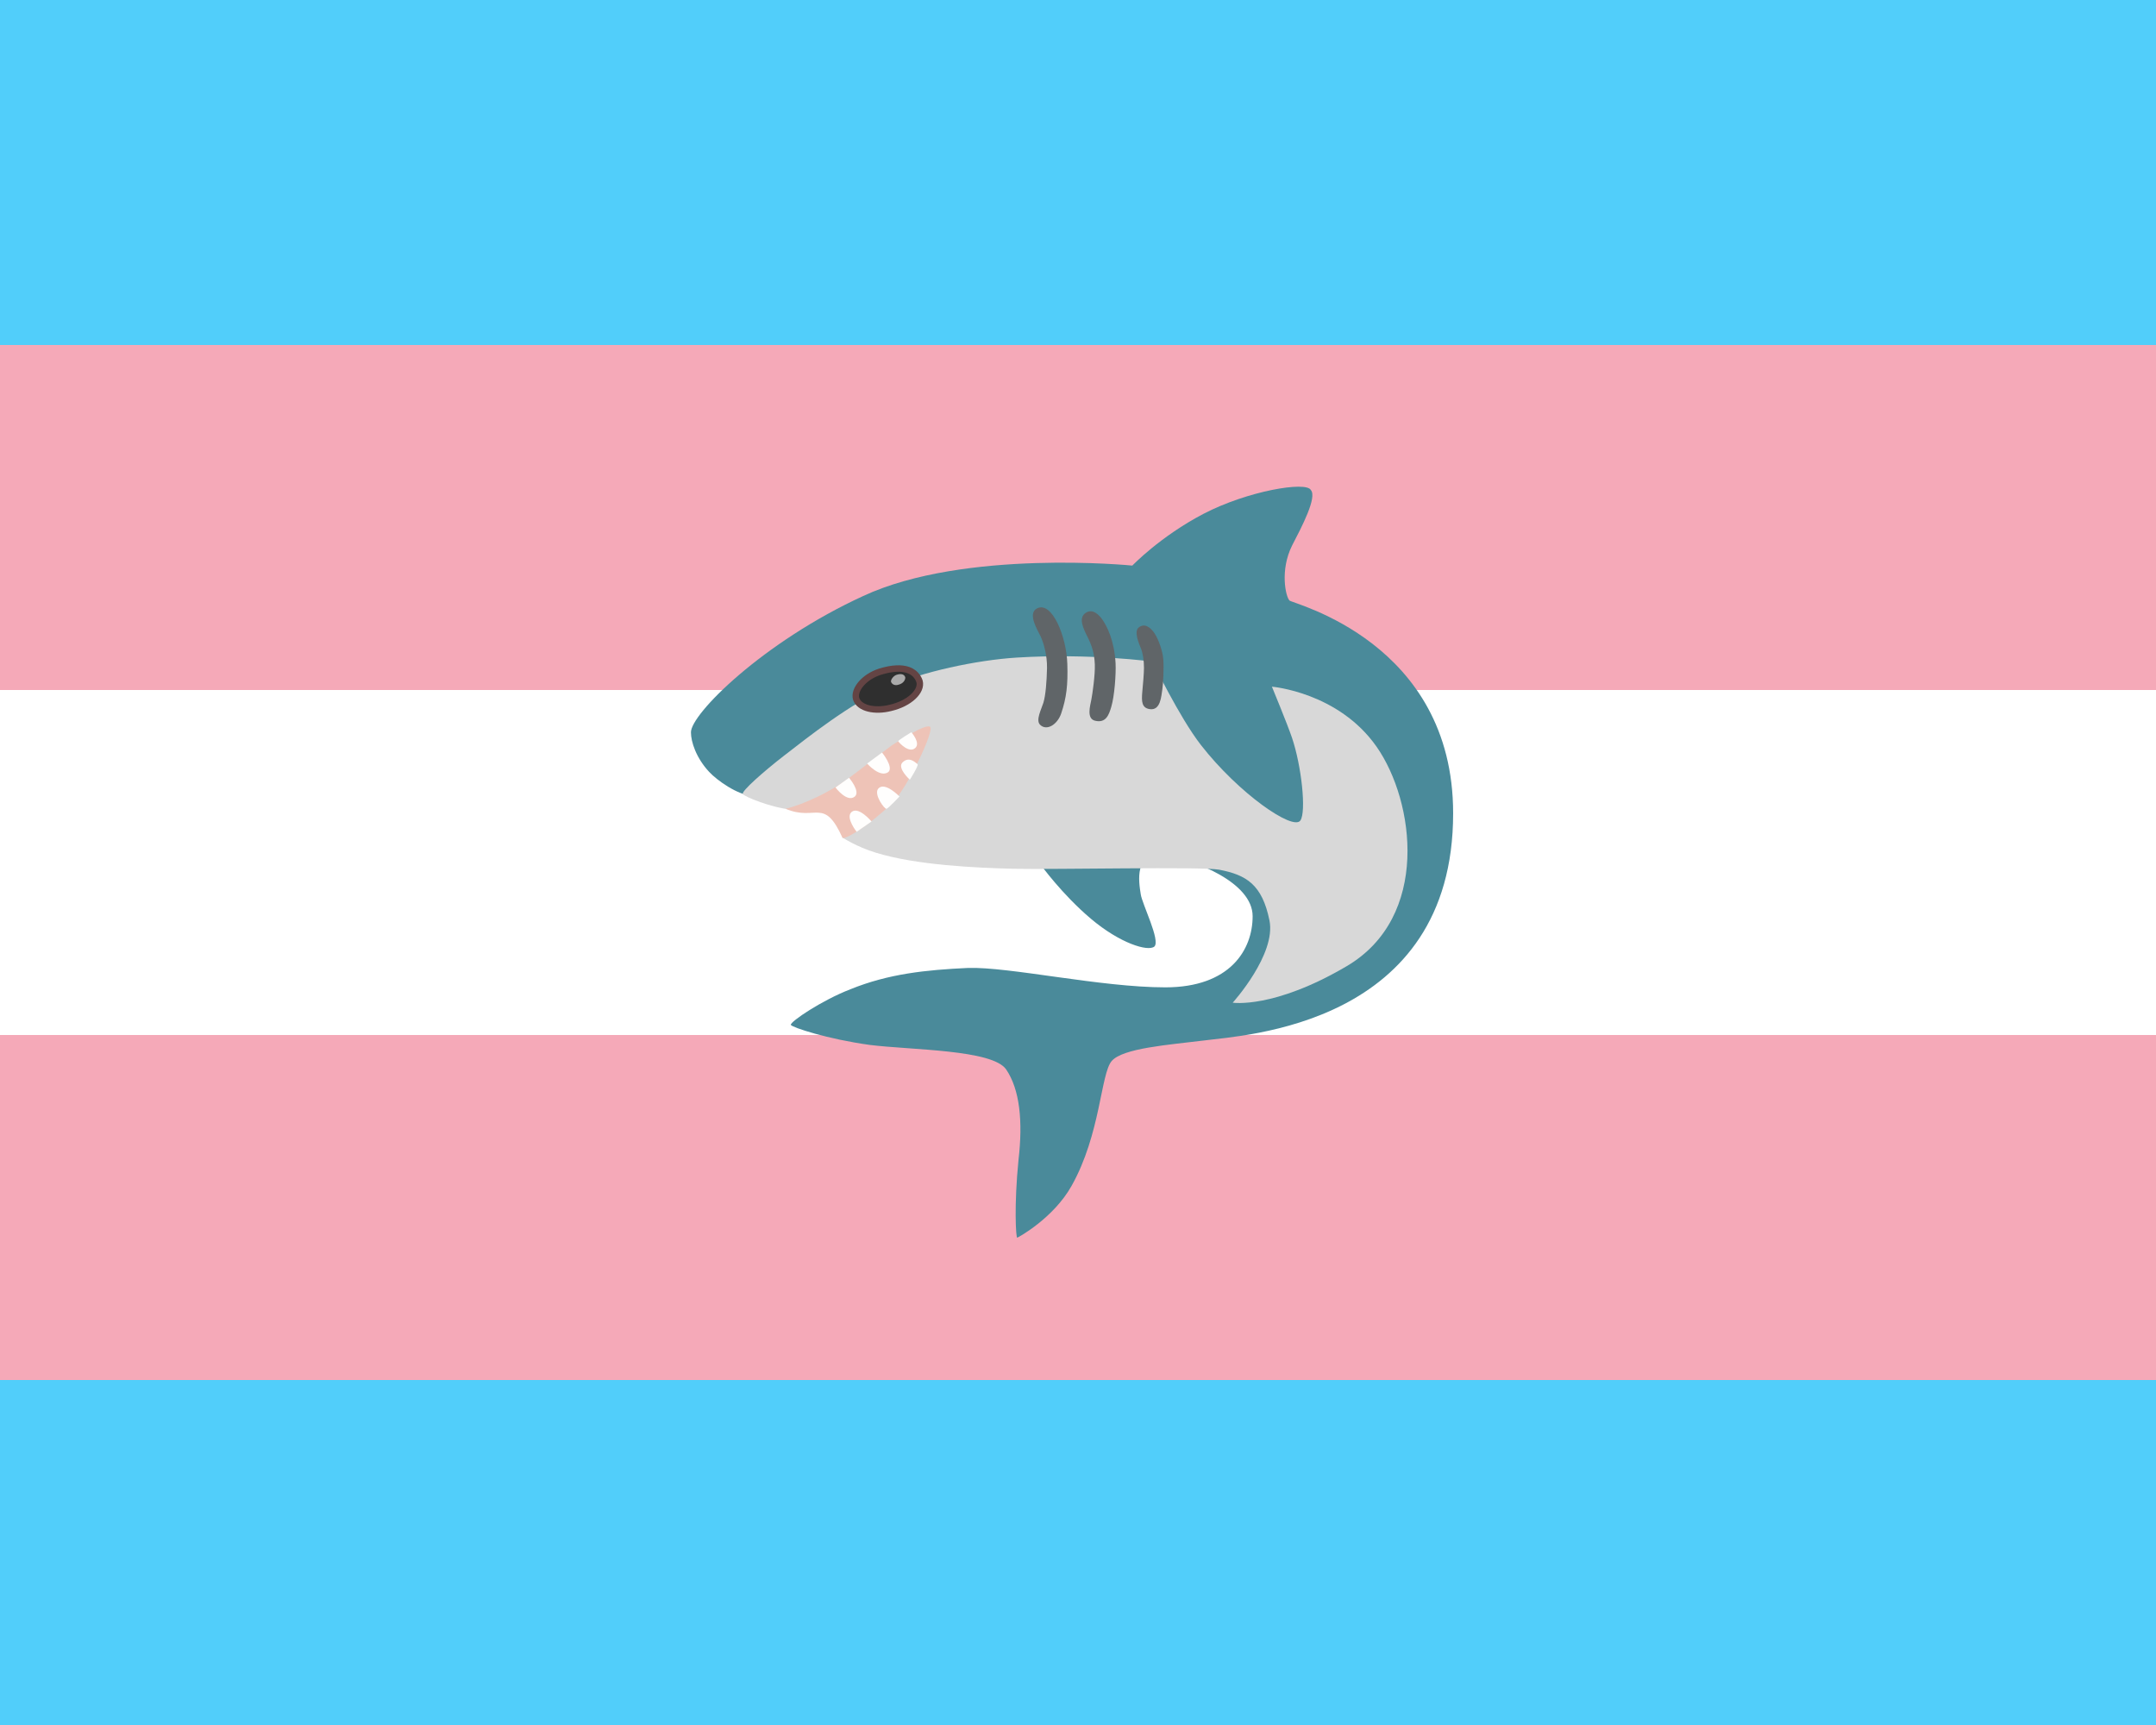 <?xml version="1.0" encoding="UTF-8"?>
<svg xmlns="http://www.w3.org/2000/svg" viewBox="0 0 1000 800">
    <rect fill="#51CEFA" x="0" y="0" width="1000" height="800" />
    <rect fill="#F5A9B8" x="0" y="160" width="1000" height="480" />
    <rect fill="#FFF" x="0" y="320" width="1000" height="160" />
    <g transform="translate(308, 208) scale(3)">
        <path
        d="m 30.8,22.8 c -15.5,7.1 -26.73,18.3 -26.64,21.1 c 0,1.4 0.77,3.9 2.82,6.1 c 1.21,1.3 4.42,3.6 6.72,3.7 c 2.2,0.2 18.5,-10.7 18.5,-10.7 l 16.2,-2.2 l 9.8,23.5 c 0,0 3.3,4.6 7.8,8.4 c 4.5,3.8 8.8,5.1 9.8,4.3 c 1,-0.9 -1.9,-6.6 -2.1,-8.1 c -0.3,-1.9 -1.1,-6.7 3.7,-6 c 4.7,0.7 13.6,4.2 13.6,9.4 c 0,5.2 -3.5,11 -13.5,11 c -10,0 -24.1,-3.2 -30.5,-3 c -6.5,0.3 -12.3,0.9 -18.2,3.3 c -4.4,1.7 -9.3,5 -9.2,5.5 c 0.2,0.4 5.7,2.2 12.2,3.1 c 6.4,0.8 19,0.7 21.1,3.8 c 2.1,3.1 2.6,8 1.9,14 c -0.7,7 -0.4,12 -0.2,12 c 0.1,0 5.6,-3 8.4,-8 c 4.5,-8 4.5,-17.3 6.2,-19.3 c 1.7,-2 8.7,-2.5 14.4,-3.2 c 5.8,-0.8 38.4,-2.2 38.4,-35.1 c 0,-26.5 -24.8,-32.4 -25.3,-32.9 c -0.6,-0.6 -1.5,-4.7 0.4,-8.5 c 1.5,-2.9 3.9,-7.45 2.9,-8.58 c -0.7,-1.4 -9.8,0.14 -16.6,3.68 c -6.7,3.5 -11,8 -11,8 c 0,0 -25.9,-2.6 -41.6,4.7 z"
        fill="#4a8a9a" />
        <path
        d="m34.71 36.82c5.13-2.27 13.53-4.11 19.85-4.5 11.33-.7 20.98.63 20.98.63s4.12 8.59 7.46 12.88c5.84 7.5 14.25 13.3 15.38 11.68.94-1.35.18-8.45-1.3-12.81-.73-2.15-3.1-7.88-3.1-7.88s10.28.84 16.19 9.29c5.91 8.45 8.3 26.33-4.65 33.93-11.26 6.62-17.6 5.63-17.6 5.63s6.75-7.46 5.68-12.72c-1.13-5.54-3.57-7.04-7.79-7.84-2.67-.5-25.58 0-31.63-.14s-15.16-.56-21.45-2.49c-3.01-.92-5.16-2.35-5.16-2.35l.14-5.07s-5.16 1.03-8.12.75-7.13-1.97-7.41-2.39c-.28-.42 3.33-3.58 6.34-5.91 3.76-2.9 10.14-8.01 16.19-10.69z"
        fill="#d8d8d8" />
        <path
        d="m 35.1,55 c -3.5,3.3 -6.9,5.4 -7.5,5.2 c -2.9,-6.4 -4.1,-2.5 -8.8,-4.5 c 2.8,-0.7 6.9,-2.6 9.7,-4.7 c 1.9,-1.4 5.6,-4.3 6.7,-5.1 c 1,-0.6 5,-3.3 5.9,-2.9 c 0.9,0.3 -3.6,9.8 -6,12 z"
        fill="#eec3b7"/>
        <path
        d="m 39.5,36 c 0.4,1.5 -1.5,3.4 -4.5,4.1 c -2.4,0.6 -4.8,0.1 -5.3,-1.4 c -0.4,-1.4 1.2,-3.4 3.7,-4.2 c 3.9,-1.2 5.6,0 6.1,1.5 z"
        fill="#2f2f2f" stroke-width="1" stroke="#644444" />
        <path
        d=" m37.3,35.4 c 0,0.4 -0.3,0.9 -1,1.1 c -0.6,0.2 -1,0 -1.2,-0.4 c -0.1,-0.3 0.3,-0.9 0.8,-1.1 c 0.9,-0.3 1.3,0 1.4,0.4 z"
        fill="#aaa" />
        <path
        d=" m29.5,53.8 c 0.9,-0.8 -0.9,-2.9 -0.9,-2.9 l -2.1,1.5 c 0,0 1.8,2.4 3,1.4 z m 5.2,-3.8 c 0.8,-0.8 -1,-3 -1,-3 l -2.3,1.7 c 0,0 2,2.3 3.3,1.3 z m 2.1,-1.4 c -0.7,0.9 1.2,2.6 1.2,2.6 c 0,0 1.4,-2.2 1.2,-2.4 c -0.2,-0.1 -1.3,-1.4 -2.4,-0.2 z m -3.7,4 c -0.7,0.9 1,3.2 1.3,3.1 c 0.3,-0.1 2,-1.9 2,-1.9 c 0,0 -2.3,-2.4 -3.3,-1.2 z"
        fill="#fffefd" />
        <path
        d="m65.17 25.42c-1.13.75-.38 2.35.28 3.66s1.08 2.51 1.15 4.29c.06 1.6-.35 4.48-.54 5.47-.17.91-.78 2.9.56 3.24 1.69.42 2.16-.89 2.53-2.16.49-1.65.74-5.01.66-6.71-.19-3.64-1.41-5.82-1.97-6.66s-1.57-1.87-2.67-1.13zm8.21 2.25c-.75.6 0 2.39.33 3.19.33.8.49 1.92.49 3.07 0 .8-.16 2.65-.26 3.68-.14 1.54-.06 2.46 1.08 2.67 1.78.33 1.85-2.06 2.02-3.05.13-.79.25-3.39.15-4.61-.09-1.22-.67-2.99-1.37-4.07-.57-.85-1.5-1.63-2.44-.88zm-15.72-2.95c-1.54.79.14 3.43.56 4.32s1.03 2.86.99 4.93c-.05 2.06-.21 4.18-.56 5.33-.31 1-1.22 2.7-.52 3.4 1.03 1.03 2.69-.04 3.26-1.71.84-2.46 1.06-4.48.96-7.67-.12-4.29-2.39-9.78-4.69-8.6z"
        fill="#606568" />
        <path
        d="m28.89 56.3c-.76.89.89 2.96.89 2.96l2.3-1.6s-2.16-2.57-3.19-1.36zm9.95-10c.87-.78-.61-2.44-.61-2.44s-2.11 1.27-2.02 1.41c.21.3 1.69 1.88 2.63 1.03z"
        fill="#fffefd" />
    </g>
</svg>